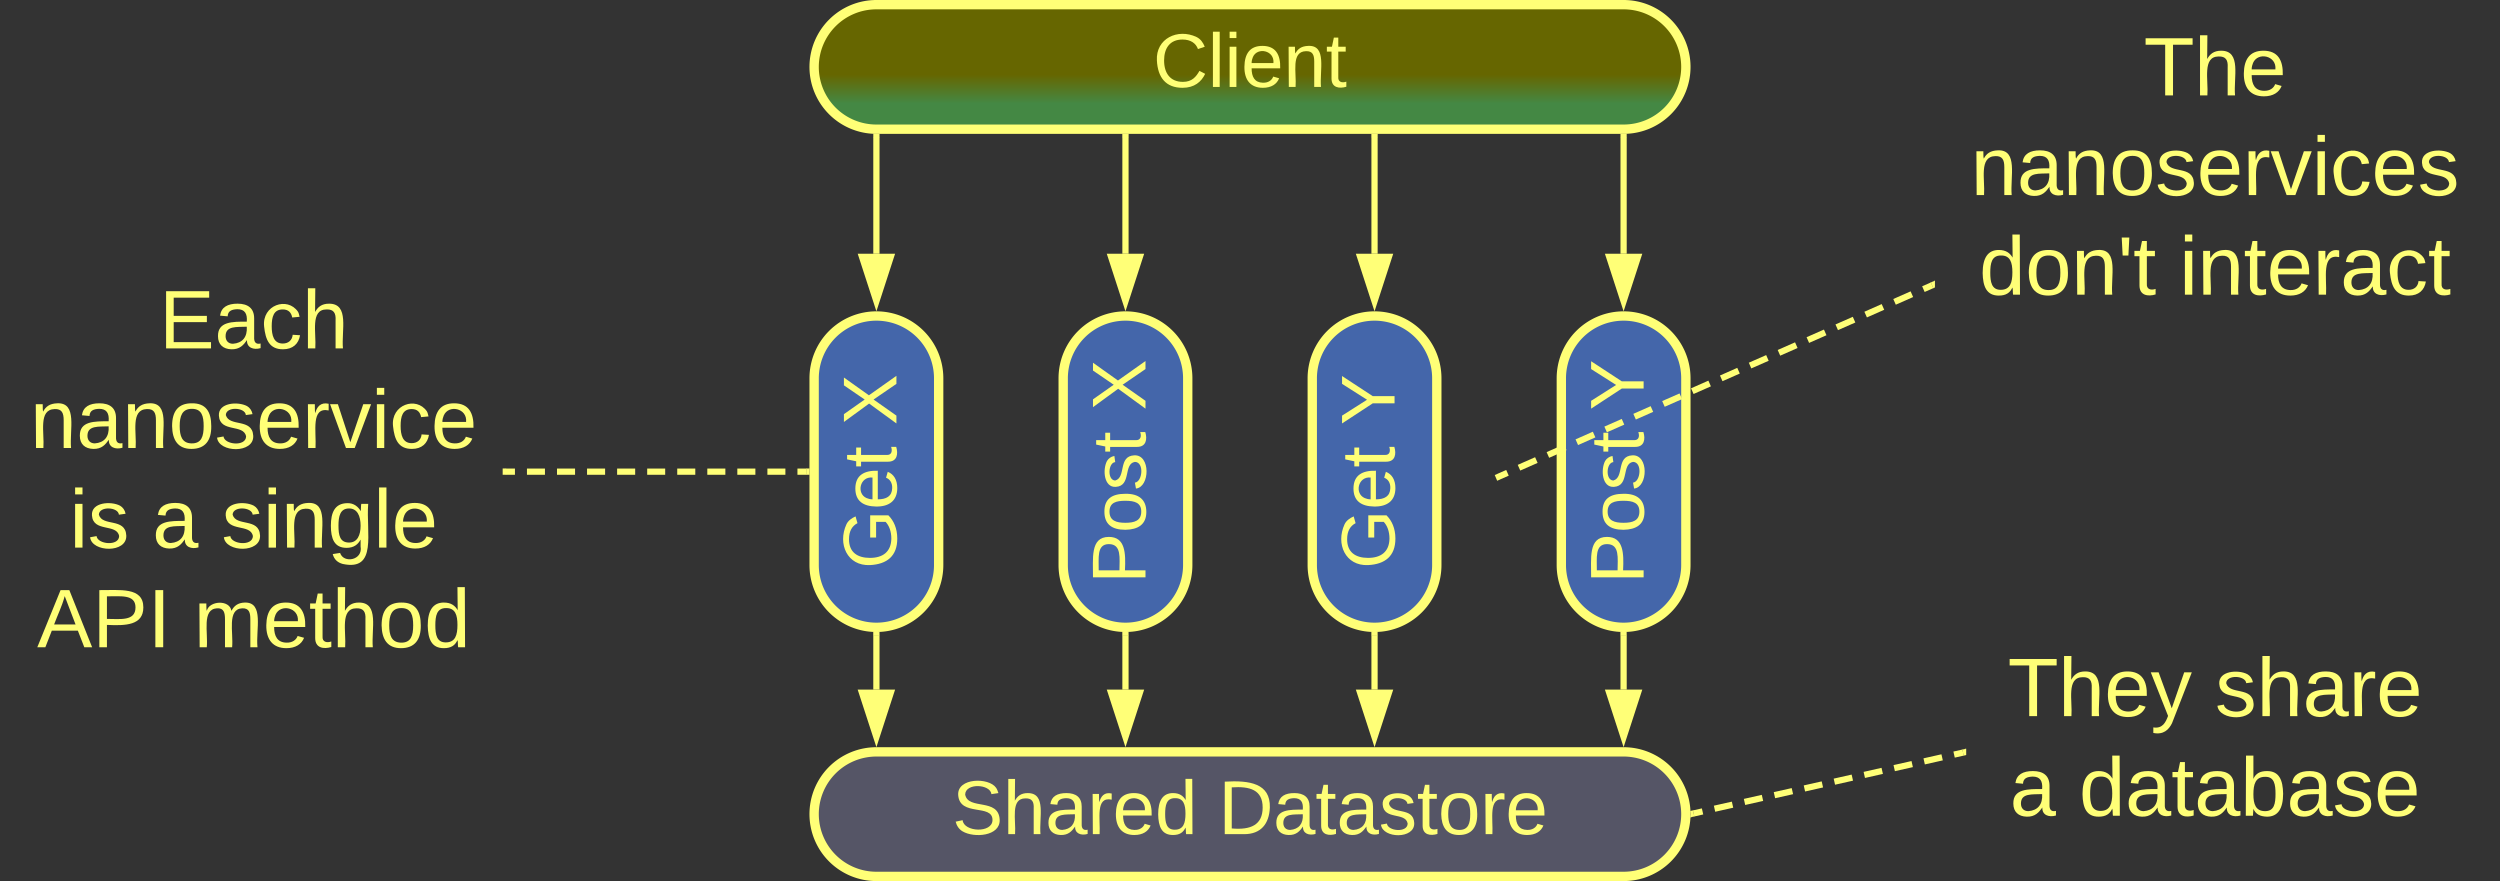 <svg xmlns="http://www.w3.org/2000/svg" xmlns:xlink="http://www.w3.org/1999/xlink" xmlns:lucid="lucid" width="803" height="283"><rect width="100%" height="100%" fill="#333333" stroke="none"/><g transform="translate(-378.5 -518.5)" lucid:page-tab-id="0_0"><path d="M640 640a20 20 0 0 1 20-20 20 20 0 0 1 20 20v60a20 20 0 0 1-20 20 20 20 0 0 1-20-20z" stroke="#ff7" stroke-width="3" fill="#46a"/><use xlink:href="#a" transform="matrix(-1.8369701987210297e-16,-1,1,-1.8369701987210297e-16,645,715) translate(13.77 21.431)"/><use xlink:href="#b" transform="matrix(-1.8369701987210297e-16,-1,1,-1.8369701987210297e-16,645,715) translate(59.943 21.431)"/><path d="M640 780a20 20 0 0 1 20-20h240a20 20 0 0 1 20 20 20 20 0 0 1-20 20H660a20 20 0 0 1-20-20z" stroke="#ff7" stroke-width="3" fill="#556"/><use xlink:href="#c" transform="matrix(1,0,0,1,645,765) translate(39.366 21.431)"/><use xlink:href="#d" transform="matrix(1,0,0,1,645,765) translate(124.854 21.431)"/><path d="M660 722.5V740" stroke="#ff7" stroke-width="2" fill="none"/><path d="M660.98 722.53H659v-1.1l.98.08.98-.07z" stroke="#ff7" stroke-width=".05" fill="#ff7"/><path d="M660 755.26L655.36 741h9.27z" stroke="#ff7" stroke-width="2" fill="#ff7"/><path d="M720 640a20 20 0 0 1 20-20 20 20 0 0 1 20 20v60a20 20 0 0 1-20 20 20 20 0 0 1-20-20z" stroke="#ff7" stroke-width="3" fill="#46a"/><use xlink:href="#e" transform="matrix(-1.8369701987210297e-16,-1,1,-1.8369701987210297e-16,725,715) translate(9.017 21.431)"/><use xlink:href="#b" transform="matrix(-1.8369701987210297e-16,-1,1,-1.8369701987210297e-16,725,715) translate(64.696 21.431)"/><path d="M800 640a20 20 0 0 1 20-20 20 20 0 0 1 20 20v60a20 20 0 0 1-20 20 20 20 0 0 1-20-20z" stroke="#ff7" stroke-width="3" fill="#46a"/><use xlink:href="#a" transform="matrix(-1.8369701987210297e-16,-1,1,-1.8369701987210297e-16,805,715) translate(13.77 21.431)"/><use xlink:href="#f" transform="matrix(-1.8369701987210297e-16,-1,1,-1.8369701987210297e-16,805,715) translate(59.943 21.431)"/><path d="M880 640a20 20 0 0 1 20-20 20 20 0 0 1 20 20v60a20 20 0 0 1-20 20 20 20 0 0 1-20-20z" stroke="#ff7" stroke-width="3" fill="#46a"/><use xlink:href="#e" transform="matrix(-1.8369701987210297e-16,-1,1,-1.8369701987210297e-16,885,715) translate(9.017 21.431)"/><use xlink:href="#f" transform="matrix(-1.8369701987210297e-16,-1,1,-1.8369701987210297e-16,885,715) translate(64.696 21.431)"/><path d="M740 722.5V740" stroke="#ff7" stroke-width="2" fill="none"/><path d="M740.98 722.53H739v-1.1l.98.08.98-.07z" stroke="#ff7" stroke-width=".05" fill="#ff7"/><path d="M740 755.26L735.37 741h9.26z" stroke="#ff7" stroke-width="2" fill="#ff7"/><path d="M820 722.5V740" stroke="#ff7" stroke-width="2" fill="none"/><path d="M820.98 722.53H819v-1.1l.98.08.98-.07z" stroke="#ff7" stroke-width=".05" fill="#ff7"/><path d="M820 755.26L815.37 741h9.26z" stroke="#ff7" stroke-width="2" fill="#ff7"/><path d="M900 722.5V740" stroke="#ff7" stroke-width="2" fill="none"/><path d="M900.98 722.53H899v-1.1l.98.08.98-.07z" stroke="#ff7" stroke-width=".05" fill="#ff7"/><path d="M900 755.26L895.37 741h9.26z" stroke="#ff7" stroke-width="2" fill="#ff7"/><path d="M640 540a20 20 0 0 1 20-20h240a20 20 0 0 1 20 20 20 20 0 0 1-20 20H660a20 20 0 0 1-20-20z" stroke="#ff7" stroke-width="3" fill="url(#g)"/><use xlink:href="#h" transform="matrix(1,0,0,1,645,525) translate(103.872 21.431)"/><path d="M660 562.5V600" stroke="#ff7" stroke-width="2" fill="none"/><path d="M659.94 561.5h1.03v1.03h-1.95v-1.1z" stroke="#ff7" stroke-width=".05" fill="#ff7"/><path d="M660 615.26L655.37 601h9.26z" stroke="#ff7" stroke-width="2" fill="#ff7"/><path d="M740 562.5V600" stroke="#ff7" stroke-width="2" fill="none"/><path d="M740.98 562.53H739v-1.03H741z" stroke="#ff7" stroke-width=".05" fill="#ff7"/><path d="M740 615.26L735.37 601h9.26z" stroke="#ff7" stroke-width="2" fill="#ff7"/><path d="M820 562.5V600" stroke="#ff7" stroke-width="2" fill="none"/><path d="M820.98 562.53H819v-1.03H821z" stroke="#ff7" stroke-width=".05" fill="#ff7"/><path d="M820 615.26L815.37 601h9.26z" stroke="#ff7" stroke-width="2" fill="#ff7"/><path d="M900 562.5V600" stroke="#ff7" stroke-width="2" fill="none"/><path d="M900.98 562.53h-1.95v-1.03h1.03l.92-.07z" stroke="#ff7" stroke-width=".05" fill="#ff7"/><path d="M900 615.26L895.37 601h9.26z" stroke="#ff7" stroke-width="2" fill="#ff7"/><path d="M380 606a6 6 0 0 1 6-6h148a6 6 0 0 1 6 6v128a6 6 0 0 1-6 6H386a6 6 0 0 1-6-6z" stroke="#ff7" stroke-opacity="0" stroke-width="3" fill="#788" fill-opacity="0"/><use xlink:href="#i" transform="matrix(1,0,0,1,385,605) translate(44.63 25.396)"/><use xlink:href="#j" transform="matrix(1,0,0,1,385,605) translate(3.222 57.396)"/><use xlink:href="#k" transform="matrix(1,0,0,1,385,605) translate(15.852 89.396)"/><use xlink:href="#l" transform="matrix(1,0,0,1,385,605) translate(42.444 89.396)"/><use xlink:href="#m" transform="matrix(1,0,0,1,385,605) translate(64.667 89.396)"/><use xlink:href="#n" transform="matrix(1,0,0,1,385,605) translate(5.407 121.396)"/><use xlink:href="#o" transform="matrix(1,0,0,1,385,605) translate(55.778 121.396)"/><path d="M541 670h2.9m3.86 0h5.78m3.87 0h5.8m3.85 0h5.8m3.86 0h5.8m3.86 0h5.78m3.87 0h5.8m3.86 0h5.8m3.84 0h5.8m3.86 0h5.78m3.87 0h2.9" stroke="#ff7" stroke-width="2" fill="none"/><path d="M541.03 670.98H540V669h1.03zM638.5 670.98h-1.03V669h1.03z" stroke="#ff7" stroke-width=".05" fill="#ff7"/><path d="M1000 526a6 6 0 0 1 6-6h168a6 6 0 0 1 6 6v88a6 6 0 0 1-6 6h-168a6 6 0 0 1-6-6z" stroke="#ff7" stroke-opacity="0" stroke-width="3" fill="#788" fill-opacity="0"/><g><use xlink:href="#p" transform="matrix(1,0,0,1,1005,525) translate(62.074 24.146)"/><use xlink:href="#q" transform="matrix(1,0,0,1,1005,525) translate(6.556 56.146)"/><use xlink:href="#r" transform="matrix(1,0,0,1,1005,525) translate(9.222 88.146)"/><use xlink:href="#s" transform="matrix(1,0,0,1,1005,525) translate(73.519 88.146)"/></g><path d="M859.9 671.6l2.8-1.23m3.7-1.64l5.58-2.46m3.7-1.64l5.57-2.46m3.72-1.63l5.56-2.46m3.7-1.64l5.58-2.46m3.72-1.64l5.57-2.46m3.7-1.64l5.57-2.45m3.7-1.65l5.57-2.46m3.72-1.65l5.56-2.46m3.7-1.65l5.58-2.45m3.7-1.64l5.58-2.46m3.7-1.64l5.58-2.46m3.7-1.64l5.57-2.45m3.72-1.63l5.56-2.46m3.72-1.63l5.57-2.46m3.7-1.63l2.8-1.23M859.94 671.6l-.94.4" stroke="#ff7" stroke-width="2" fill="none"/><path d="M1000 610.8l-.54.25-.8-1.8 1.34-.58z" stroke="#ff7" stroke-width=".05" fill="#ff7"/><path d="M1010 726a6 6 0 0 1 6-6h148a6 6 0 0 1 6 6v68a6 6 0 0 1-6 6h-148a6 6 0 0 1-6-6z" stroke="#ff7" stroke-opacity="0" stroke-width="3" fill="#788" fill-opacity="0"/><g><use xlink:href="#t" transform="matrix(1,0,0,1,1015,725) translate(8.407 23.521)"/><use xlink:href="#u" transform="matrix(1,0,0,1,1015,725) translate(75 23.521)"/><use xlink:href="#l" transform="matrix(1,0,0,1,1015,725) translate(9.074 55.521)"/><use xlink:href="#v" transform="matrix(1,0,0,1,1015,725) translate(31.296 55.521)"/></g><path d="M922.48 779.78l2.88-.65m3.85-.87l5.78-1.3m3.85-.88l5.77-1.3m3.84-.87l5.77-1.3m3.86-.86l5.77-1.3m3.85-.88l5.77-1.3m3.84-.87l5.76-1.3m3.85-.88l5.78-1.3m3.84-.87l5.77-1.3m3.84-.88l2.88-.65" stroke="#ff7" stroke-width="2" fill="none"/><path d="M922.72 780.73l-1.3.3.1-1.03-.1-.98.87-.2zM1010 761l-.78.18-.44-1.9 1.22-.28z" stroke="#ff7" stroke-width=".05" fill="#ff7"/><defs><path d="M143 4C61 4 22-44 18-125c-5-107 100-154 193-111 17 8 29 25 37 43l-32 9c-13-25-37-40-76-40-61 0-88 39-88 99 0 61 29 100 91 101 35 0 62-11 79-27v-45h-74v-28h105v86C228-13 192 4 143 4" id="w" fill="#ff7"/><path d="M100-194c63 0 86 42 84 106H49c0 40 14 67 53 68 26 1 43-12 49-29l28 8c-11 28-37 45-77 45C44 4 14-33 15-96c1-61 26-98 85-98zm52 81c6-60-76-77-97-28-3 7-6 17-6 28h103" id="x" fill="#ff7"/><path d="M59-47c-2 24 18 29 38 22v24C64 9 27 4 27-40v-127H5v-23h24l9-43h21v43h35v23H59v120" id="y" fill="#ff7"/><g id="a"><use transform="matrix(0.068,0,0,0.068,0,0)" xlink:href="#w"/><use transform="matrix(0.068,0,0,0.068,19.012,0)" xlink:href="#x"/><use transform="matrix(0.068,0,0,0.068,32.593,0)" xlink:href="#y"/></g><path d="M195 0l-74-108L45 0H8l94-129-87-119h37l69 98 67-98h37l-84 118L233 0h-38" id="z" fill="#ff7"/><use transform="matrix(0.068,0,0,0.068,0,0)" xlink:href="#z" id="b"/><path d="M185-189c-5-48-123-54-124 2 14 75 158 14 163 119 3 78-121 87-175 55-17-10-28-26-33-46l33-7c5 56 141 63 141-1 0-78-155-14-162-118-5-82 145-84 179-34 5 7 8 16 11 25" id="A" fill="#ff7"/><path d="M106-169C34-169 62-67 57 0H25v-261h32l-1 103c12-21 28-36 61-36 89 0 53 116 60 194h-32v-121c2-32-8-49-39-48" id="B" fill="#ff7"/><path d="M141-36C126-15 110 5 73 4 37 3 15-17 15-53c-1-64 63-63 125-63 3-35-9-54-41-54-24 1-41 7-42 31l-33-3c5-37 33-52 76-52 45 0 72 20 72 64v82c-1 20 7 32 28 27v20c-31 9-61-2-59-35zM48-53c0 20 12 33 32 33 41-3 63-29 60-74-43 2-92-5-92 41" id="C" fill="#ff7"/><path d="M114-163C36-179 61-72 57 0H25l-1-190h30c1 12-1 29 2 39 6-27 23-49 58-41v29" id="D" fill="#ff7"/><path d="M85-194c31 0 48 13 60 33l-1-100h32l1 261h-30c-2-10 0-23-3-31C134-8 116 4 85 4 32 4 16-35 15-94c0-66 23-100 70-100zm9 24c-40 0-46 34-46 75 0 40 6 74 45 74 42 0 51-32 51-76 0-42-9-74-50-73" id="E" fill="#ff7"/><g id="c"><use transform="matrix(0.068,0,0,0.068,0,0)" xlink:href="#A"/><use transform="matrix(0.068,0,0,0.068,16.296,0)" xlink:href="#B"/><use transform="matrix(0.068,0,0,0.068,29.877,0)" xlink:href="#C"/><use transform="matrix(0.068,0,0,0.068,43.457,0)" xlink:href="#D"/><use transform="matrix(0.068,0,0,0.068,51.537,0)" xlink:href="#x"/><use transform="matrix(0.068,0,0,0.068,65.117,0)" xlink:href="#E"/></g><path d="M30-248c118-7 216 8 213 122C240-48 200 0 122 0H30v-248zM63-27c89 8 146-16 146-99s-60-101-146-95v194" id="F" fill="#ff7"/><path d="M135-143c-3-34-86-38-87 0 15 53 115 12 119 90S17 21 10-45l28-5c4 36 97 45 98 0-10-56-113-15-118-90-4-57 82-63 122-42 12 7 21 19 24 35" id="G" fill="#ff7"/><path d="M100-194c62-1 85 37 85 99 1 63-27 99-86 99S16-35 15-95c0-66 28-99 85-99zM99-20c44 1 53-31 53-75 0-43-8-75-51-75s-53 32-53 75 10 74 51 75" id="H" fill="#ff7"/><g id="d"><use transform="matrix(0.068,0,0,0.068,0,0)" xlink:href="#F"/><use transform="matrix(0.068,0,0,0.068,17.586,0)" xlink:href="#C"/><use transform="matrix(0.068,0,0,0.068,31.167,0)" xlink:href="#y"/><use transform="matrix(0.068,0,0,0.068,37.957,0)" xlink:href="#C"/><use transform="matrix(0.068,0,0,0.068,51.537,0)" xlink:href="#G"/><use transform="matrix(0.068,0,0,0.068,63.759,0)" xlink:href="#y"/><use transform="matrix(0.068,0,0,0.068,70.549,0)" xlink:href="#H"/><use transform="matrix(0.068,0,0,0.068,84.13,0)" xlink:href="#D"/><use transform="matrix(0.068,0,0,0.068,92.21,0)" xlink:href="#x"/></g><path d="M30-248c87 1 191-15 191 75 0 78-77 80-158 76V0H30v-248zm33 125c57 0 124 11 124-50 0-59-68-47-124-48v98" id="I" fill="#ff7"/><g id="e"><use transform="matrix(0.068,0,0,0.068,0,0)" xlink:href="#I"/><use transform="matrix(0.068,0,0,0.068,16.296,0)" xlink:href="#H"/><use transform="matrix(0.068,0,0,0.068,29.877,0)" xlink:href="#G"/><use transform="matrix(0.068,0,0,0.068,42.099,0)" xlink:href="#y"/></g><path d="M137-103V0h-34v-103L8-248h37l75 118 75-118h37" id="J" fill="#ff7"/><use transform="matrix(0.068,0,0,0.068,0,0)" xlink:href="#J" id="f"/><linearGradient gradientUnits="userSpaceOnUse" id="g" x1="640" y1="520" x2="640" y2="560"><stop offset="56.16%" stop-color="#660"/><stop offset="79.35%" stop-color="#484"/></linearGradient><path d="M212-179c-10-28-35-45-73-45-59 0-87 40-87 99 0 60 29 101 89 101 43 0 62-24 78-52l27 14C228-24 195 4 139 4 59 4 22-46 18-125c-6-104 99-153 187-111 19 9 31 26 39 46" id="K" fill="#ff7"/><path d="M24 0v-261h32V0H24" id="L" fill="#ff7"/><path d="M24-231v-30h32v30H24zM24 0v-190h32V0H24" id="M" fill="#ff7"/><path d="M117-194c89-4 53 116 60 194h-32v-121c0-31-8-49-39-48C34-167 62-67 57 0H25l-1-190h30c1 10-1 24 2 32 11-22 29-35 61-36" id="N" fill="#ff7"/><g id="h"><use transform="matrix(0.068,0,0,0.068,0,0)" xlink:href="#K"/><use transform="matrix(0.068,0,0,0.068,17.586,0)" xlink:href="#L"/><use transform="matrix(0.068,0,0,0.068,22.951,0)" xlink:href="#M"/><use transform="matrix(0.068,0,0,0.068,28.315,0)" xlink:href="#x"/><use transform="matrix(0.068,0,0,0.068,41.895,0)" xlink:href="#N"/><use transform="matrix(0.068,0,0,0.068,55.475,0)" xlink:href="#y"/></g><path d="M30 0v-248h187v28H63v79h144v27H63v87h162V0H30" id="O" fill="#ff7"/><path d="M96-169c-40 0-48 33-48 73s9 75 48 75c24 0 41-14 43-38l32 2c-6 37-31 61-74 61-59 0-76-41-82-99-10-93 101-131 147-64 4 7 5 14 7 22l-32 3c-4-21-16-35-41-35" id="P" fill="#ff7"/><g id="i"><use transform="matrix(0.074,0,0,0.074,0,0)" xlink:href="#O"/><use transform="matrix(0.074,0,0,0.074,17.778,0)" xlink:href="#C"/><use transform="matrix(0.074,0,0,0.074,32.593,0)" xlink:href="#P"/><use transform="matrix(0.074,0,0,0.074,45.926,0)" xlink:href="#B"/></g><path d="M108 0H70L1-190h34L89-25l56-165h34" id="Q" fill="#ff7"/><g id="j"><use transform="matrix(0.074,0,0,0.074,0,0)" xlink:href="#N"/><use transform="matrix(0.074,0,0,0.074,14.815,0)" xlink:href="#C"/><use transform="matrix(0.074,0,0,0.074,29.63,0)" xlink:href="#N"/><use transform="matrix(0.074,0,0,0.074,44.444,0)" xlink:href="#H"/><use transform="matrix(0.074,0,0,0.074,59.259,0)" xlink:href="#G"/><use transform="matrix(0.074,0,0,0.074,72.593,0)" xlink:href="#x"/><use transform="matrix(0.074,0,0,0.074,87.407,0)" xlink:href="#D"/><use transform="matrix(0.074,0,0,0.074,96.222,0)" xlink:href="#Q"/><use transform="matrix(0.074,0,0,0.074,109.556,0)" xlink:href="#M"/><use transform="matrix(0.074,0,0,0.074,115.407,0)" xlink:href="#P"/><use transform="matrix(0.074,0,0,0.074,128.741,0)" xlink:href="#x"/></g><g id="k"><use transform="matrix(0.074,0,0,0.074,0,0)" xlink:href="#M"/><use transform="matrix(0.074,0,0,0.074,5.852,0)" xlink:href="#G"/></g><use transform="matrix(0.074,0,0,0.074,0,0)" xlink:href="#C" id="l"/><path d="M177-190C167-65 218 103 67 71c-23-6-38-20-44-43l32-5c15 47 100 32 89-28v-30C133-14 115 1 83 1 29 1 15-40 15-95c0-56 16-97 71-98 29-1 48 16 59 35 1-10 0-23 2-32h30zM94-22c36 0 50-32 50-73 0-42-14-75-50-75-39 0-46 34-46 75s6 73 46 73" id="R" fill="#ff7"/><g id="m"><use transform="matrix(0.074,0,0,0.074,0,0)" xlink:href="#G"/><use transform="matrix(0.074,0,0,0.074,13.333,0)" xlink:href="#M"/><use transform="matrix(0.074,0,0,0.074,19.185,0)" xlink:href="#N"/><use transform="matrix(0.074,0,0,0.074,34,0)" xlink:href="#R"/><use transform="matrix(0.074,0,0,0.074,48.815,0)" xlink:href="#L"/><use transform="matrix(0.074,0,0,0.074,54.667,0)" xlink:href="#x"/></g><path d="M205 0l-28-72H64L36 0H1l101-248h38L239 0h-34zm-38-99l-47-123c-12 45-31 82-46 123h93" id="S" fill="#ff7"/><path d="M33 0v-248h34V0H33" id="T" fill="#ff7"/><g id="n"><use transform="matrix(0.074,0,0,0.074,0,0)" xlink:href="#S"/><use transform="matrix(0.074,0,0,0.074,17.778,0)" xlink:href="#I"/><use transform="matrix(0.074,0,0,0.074,35.556,0)" xlink:href="#T"/></g><path d="M210-169c-67 3-38 105-44 169h-31v-121c0-29-5-50-35-48C34-165 62-65 56 0H25l-1-190h30c1 10-1 24 2 32 10-44 99-50 107 0 11-21 27-35 58-36 85-2 47 119 55 194h-31v-121c0-29-5-49-35-48" id="U" fill="#ff7"/><g id="o"><use transform="matrix(0.074,0,0,0.074,0,0)" xlink:href="#U"/><use transform="matrix(0.074,0,0,0.074,22.148,0)" xlink:href="#x"/><use transform="matrix(0.074,0,0,0.074,36.963,0)" xlink:href="#y"/><use transform="matrix(0.074,0,0,0.074,44.37,0)" xlink:href="#B"/><use transform="matrix(0.074,0,0,0.074,59.185,0)" xlink:href="#H"/><use transform="matrix(0.074,0,0,0.074,74,0)" xlink:href="#E"/></g><path d="M127-220V0H93v-220H8v-28h204v28h-85" id="V" fill="#ff7"/><g id="p"><use transform="matrix(0.074,0,0,0.074,0,0)" xlink:href="#V"/><use transform="matrix(0.074,0,0,0.074,16.222,0)" xlink:href="#B"/><use transform="matrix(0.074,0,0,0.074,31.037,0)" xlink:href="#x"/></g><g id="q"><use transform="matrix(0.074,0,0,0.074,0,0)" xlink:href="#N"/><use transform="matrix(0.074,0,0,0.074,14.815,0)" xlink:href="#C"/><use transform="matrix(0.074,0,0,0.074,29.63,0)" xlink:href="#N"/><use transform="matrix(0.074,0,0,0.074,44.444,0)" xlink:href="#H"/><use transform="matrix(0.074,0,0,0.074,59.259,0)" xlink:href="#G"/><use transform="matrix(0.074,0,0,0.074,72.593,0)" xlink:href="#x"/><use transform="matrix(0.074,0,0,0.074,87.407,0)" xlink:href="#D"/><use transform="matrix(0.074,0,0,0.074,96.222,0)" xlink:href="#Q"/><use transform="matrix(0.074,0,0,0.074,109.556,0)" xlink:href="#M"/><use transform="matrix(0.074,0,0,0.074,115.407,0)" xlink:href="#P"/><use transform="matrix(0.074,0,0,0.074,128.741,0)" xlink:href="#x"/><use transform="matrix(0.074,0,0,0.074,143.556,0)" xlink:href="#G"/></g><path d="M47-170H22l-4-78h33" id="W" fill="#ff7"/><g id="r"><use transform="matrix(0.074,0,0,0.074,0,0)" xlink:href="#E"/><use transform="matrix(0.074,0,0,0.074,14.815,0)" xlink:href="#H"/><use transform="matrix(0.074,0,0,0.074,29.63,0)" xlink:href="#N"/><use transform="matrix(0.074,0,0,0.074,44.444,0)" xlink:href="#W"/><use transform="matrix(0.074,0,0,0.074,49.481,0)" xlink:href="#y"/></g><g id="s"><use transform="matrix(0.074,0,0,0.074,0,0)" xlink:href="#M"/><use transform="matrix(0.074,0,0,0.074,5.852,0)" xlink:href="#N"/><use transform="matrix(0.074,0,0,0.074,20.667,0)" xlink:href="#y"/><use transform="matrix(0.074,0,0,0.074,28.074,0)" xlink:href="#x"/><use transform="matrix(0.074,0,0,0.074,42.889,0)" xlink:href="#D"/><use transform="matrix(0.074,0,0,0.074,51.704,0)" xlink:href="#C"/><use transform="matrix(0.074,0,0,0.074,66.519,0)" xlink:href="#P"/><use transform="matrix(0.074,0,0,0.074,79.852,0)" xlink:href="#y"/></g><path d="M179-190L93 31C79 59 56 82 12 73V49c39 6 53-20 64-50L1-190h34L92-34l54-156h33" id="X" fill="#ff7"/><g id="t"><use transform="matrix(0.074,0,0,0.074,0,0)" xlink:href="#V"/><use transform="matrix(0.074,0,0,0.074,16.222,0)" xlink:href="#B"/><use transform="matrix(0.074,0,0,0.074,31.037,0)" xlink:href="#x"/><use transform="matrix(0.074,0,0,0.074,45.852,0)" xlink:href="#X"/></g><g id="u"><use transform="matrix(0.074,0,0,0.074,0,0)" xlink:href="#G"/><use transform="matrix(0.074,0,0,0.074,13.333,0)" xlink:href="#B"/><use transform="matrix(0.074,0,0,0.074,28.148,0)" xlink:href="#C"/><use transform="matrix(0.074,0,0,0.074,42.963,0)" xlink:href="#D"/><use transform="matrix(0.074,0,0,0.074,51.778,0)" xlink:href="#x"/></g><path d="M115-194c53 0 69 39 70 98 0 66-23 100-70 100C84 3 66-7 56-30L54 0H23l1-261h32v101c10-23 28-34 59-34zm-8 174c40 0 45-34 45-75 0-40-5-75-45-74-42 0-51 32-51 76 0 43 10 73 51 73" id="Y" fill="#ff7"/><g id="v"><use transform="matrix(0.074,0,0,0.074,0,0)" xlink:href="#E"/><use transform="matrix(0.074,0,0,0.074,14.815,0)" xlink:href="#C"/><use transform="matrix(0.074,0,0,0.074,29.63,0)" xlink:href="#y"/><use transform="matrix(0.074,0,0,0.074,37.037,0)" xlink:href="#C"/><use transform="matrix(0.074,0,0,0.074,51.852,0)" xlink:href="#Y"/><use transform="matrix(0.074,0,0,0.074,66.667,0)" xlink:href="#C"/><use transform="matrix(0.074,0,0,0.074,81.481,0)" xlink:href="#G"/><use transform="matrix(0.074,0,0,0.074,94.815,0)" xlink:href="#x"/></g></defs></g></svg>